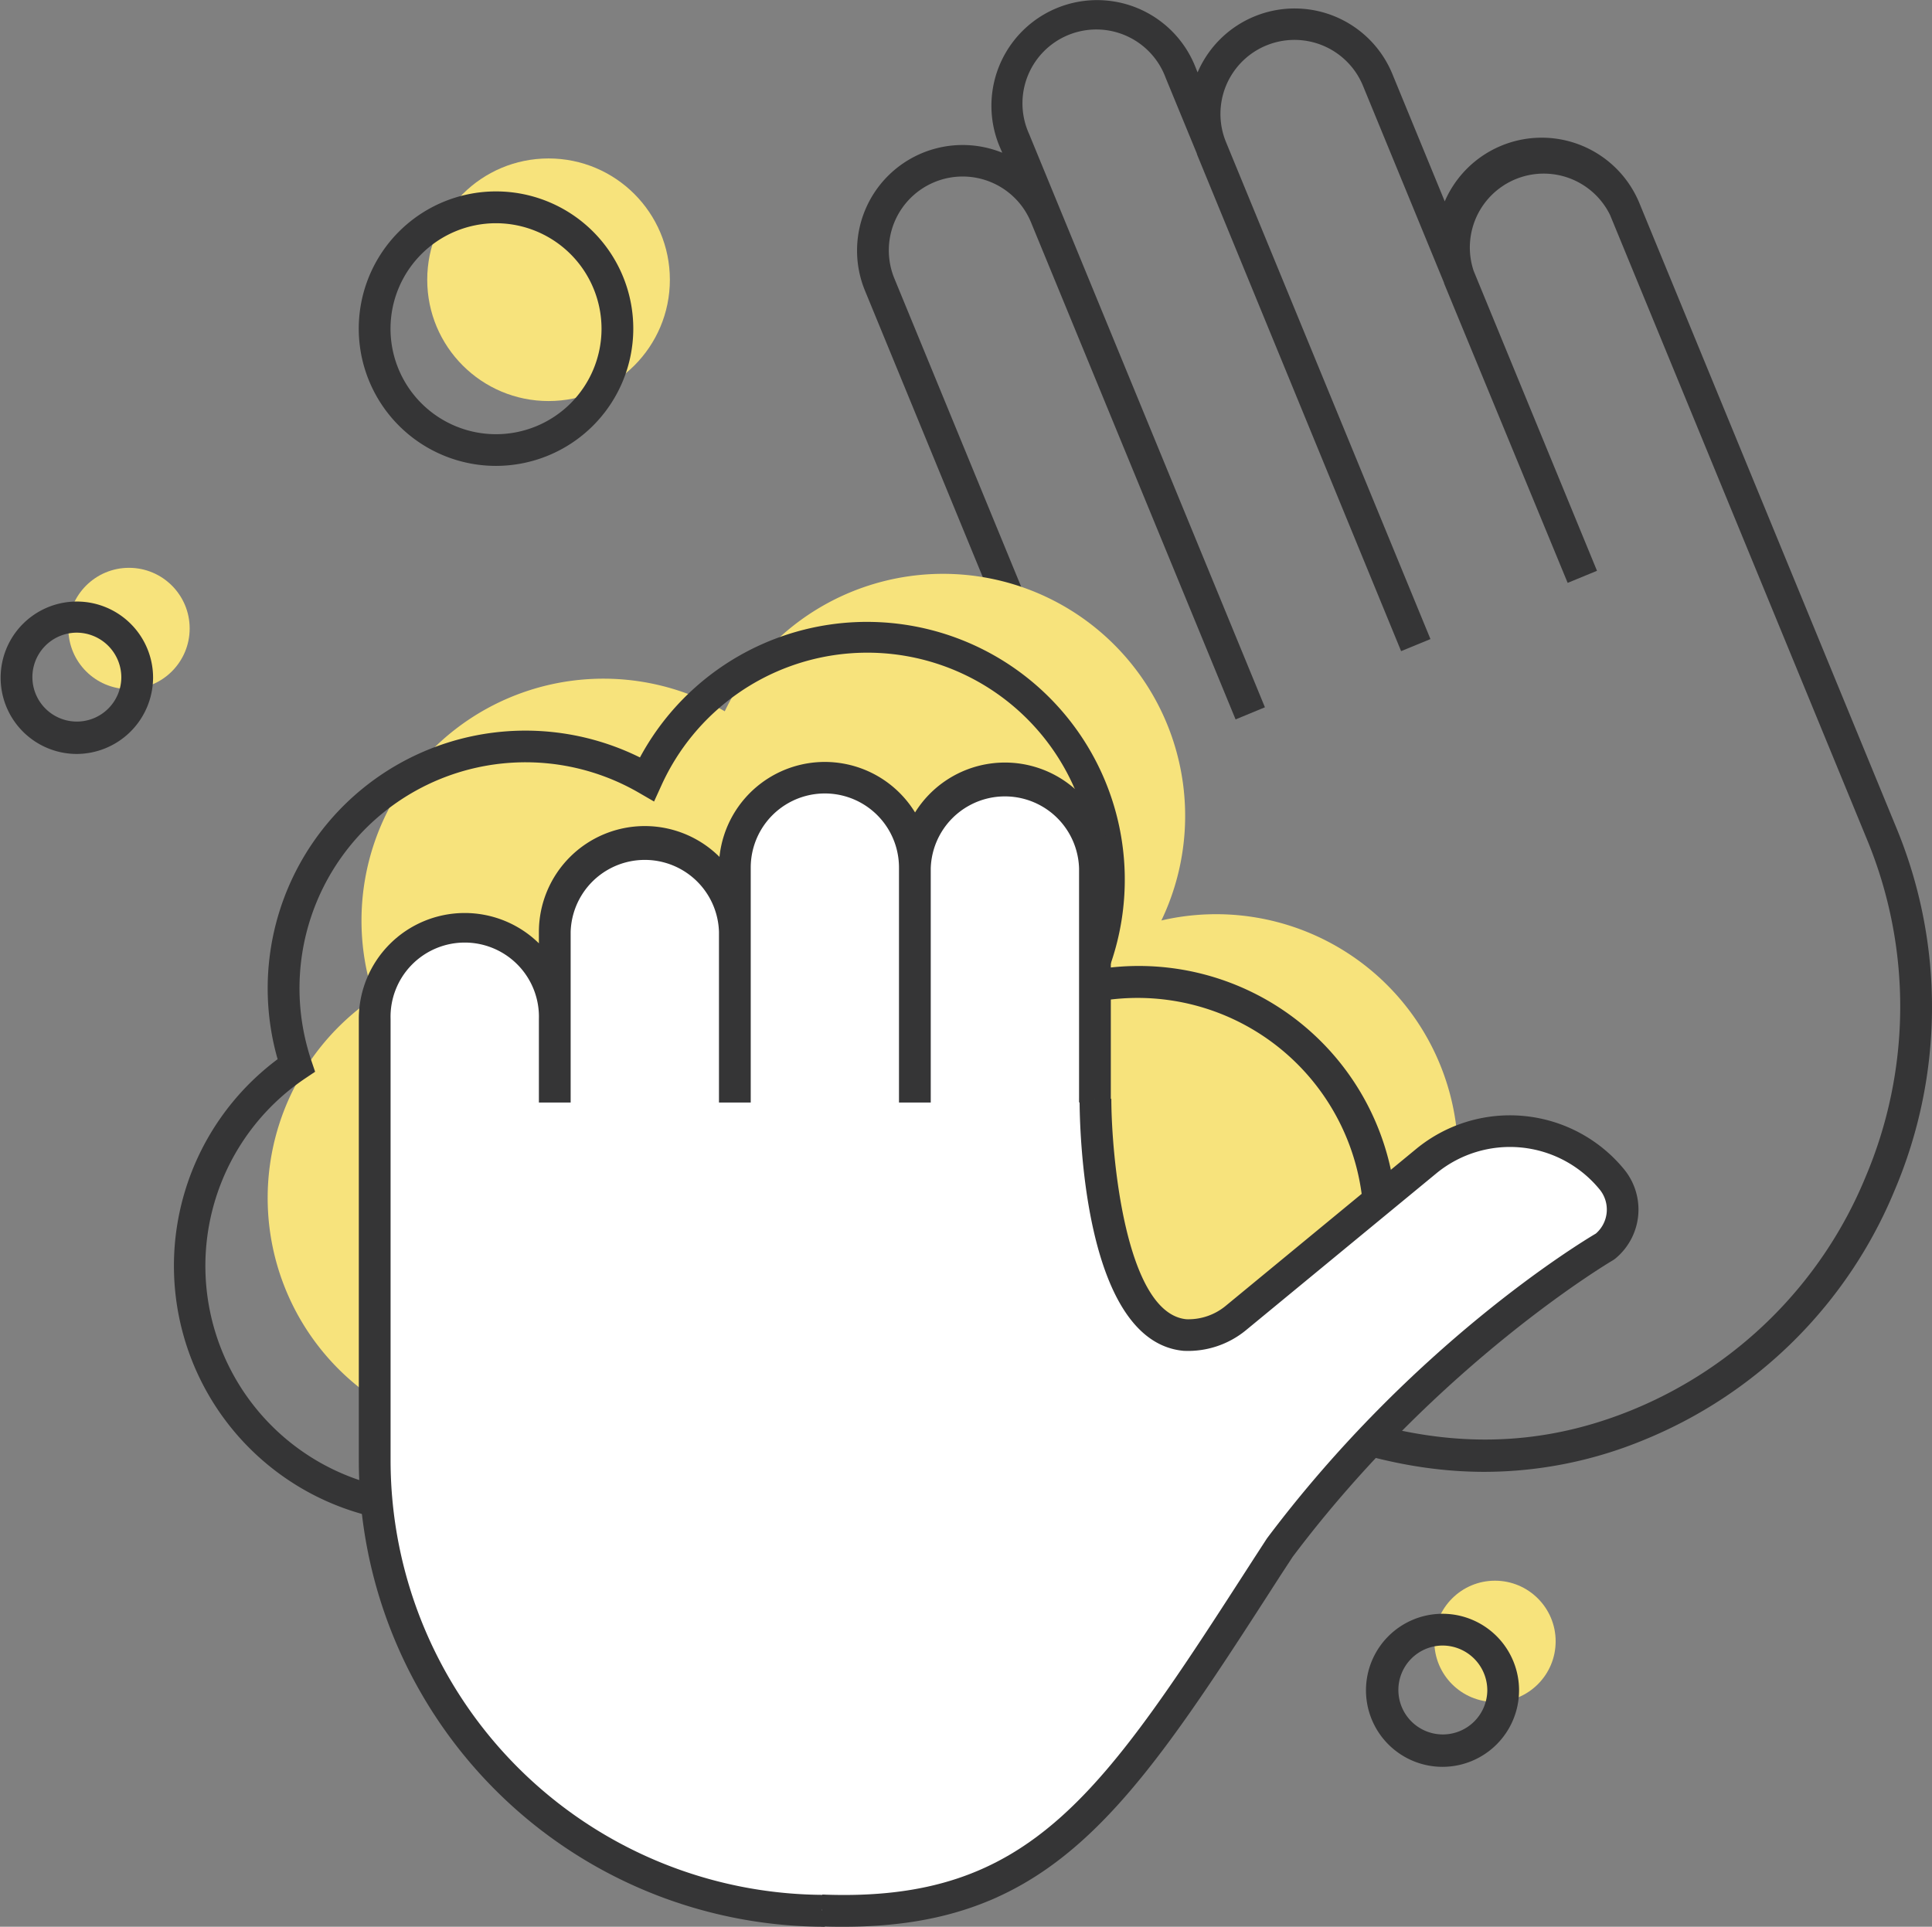 <svg id="Capa_1" data-name="Capa 1" xmlns="http://www.w3.org/2000/svg" viewBox="0 0 304.16 303.39"><rect x="0" y="0" width="304.16" height="303.39" fill="#808080" stroke="none"/><defs><style>.cls-1{fill:#353536;}.cls-2{fill:#f7e37c;}.cls-3{fill:#fff;}</style></defs><title>coronavirus</title><path class="cls-1" d="M233.68,231.76c-25.28,0-48.25-14.93-72.22-30.51l-3.76-2.45c-36-23.36-60.09-36.91-60.33-37l-.47-.27-.33-.44c-.18-.25-.31-.41-.4-.52a2.56,2.56,0,0,1,1.93-4.36h0c.4,0,3.26-.31,9.29-8.47l-2-2.79,18.32-13.62-5.8,9.56a49.67,49.67,0,0,1,10.5.2c9.13,1.11,16.66,4.38,20.43,8.83l10.11,2.17.43.23c8.69,4.82,14.08,6.53,16,5.07a8.27,8.27,0,0,0,2.68-9.75L136.18,45.78a16.62,16.62,0,0,1,21.61-21.73L157.34,23A16.63,16.63,0,0,1,188.1,10.31l.44,1.09a16.63,16.63,0,0,1,30.66.24l8.25,20.07A16.63,16.63,0,0,1,258.1,32l40.5,98.47a73.76,73.76,0,0,1-.32,56.95,72.19,72.19,0,0,1-39.53,39.34A65.86,65.86,0,0,1,233.68,231.76ZM103.16,159.31c7.83,4.52,28.84,16.87,57.26,35.3l3.77,2.44c30.51,19.84,59.33,38.58,92.68,25a67.25,67.25,0,0,0,36.8-36.65,68.75,68.75,0,0,0,.3-53.11L253.48,33.86A11.63,11.63,0,0,0,232,42.65l19.42,47.23-4.62,1.9L227.34,44.61a.19.19,0,0,0,0-.07l-12.75-31A11.63,11.63,0,0,0,193,22.34l32.2,78.29-4.62,1.9L188.44,24.29l0-.07-4.94-12A11.63,11.63,0,1,0,162,21.06l37.14,90.31-4.62,1.91L162.31,35a11.63,11.63,0,0,0-15.18-6.33,11.63,11.63,0,0,0-6.33,15.17l41.87,101.81a13.27,13.27,0,0,1-4.3,15.66c-5.42,4.08-15.59-1.46-21.21-4.57l-11.2-2.4-.56-.77c-4.68-6.44-20.64-9.54-31-7.2Q108.14,155.91,103.16,159.31Z"/><path class="cls-2" d="M114.1,112a38.09,38.09,0,0,0-55.78,43.22c.18.63.37,1.25.58,1.86a38.09,38.09,0,0,0,26.39,69.31l.09.37a38.08,38.08,0,0,0,47,26.4c.91-.25,1.8-.55,2.67-.86a38.09,38.09,0,0,0,66.79-33.61,38.09,38.09,0,0,0-19-73.75A38.09,38.09,0,1,0,114.1,112Z"/><path class="cls-1" d="M152.77,280.26a40.41,40.41,0,0,1-30.87-14.35l-1.15.34a40.57,40.57,0,0,1-49.53-26.47,40.59,40.59,0,0,1-27.51-73l-.06-.2a40.58,40.58,0,0,1,57.1-47.31,40.59,40.59,0,0,1,73.89,33.1,40.59,40.59,0,0,1,17.89,78.69,40.69,40.69,0,0,1-39.76,49.21ZM123.6,260l1.12,1.43a35.59,35.59,0,0,0,62.41-31.39l-.68-2.41,2.41-.68a35.59,35.59,0,0,0-17.78-68.9l-5.22,1.24,2.41-4.8a35.59,35.59,0,1,0-64.16-30.78l-1.14,2.5-2.38-1.38a35.59,35.59,0,0,0-52.12,40.39c.16.59.34,1.17.53,1.74l.61,1.8L48,169.84A35.59,35.59,0,0,0,72.69,234.6l2.19-.3.65,2.48a35.64,35.64,0,0,0,43.87,24.66c.76-.22,1.55-.47,2.49-.81Z"/><circle class="cls-2" cx="86.36" cy="44.05" r="19.1"/><path class="cls-1" d="M78.1,73.36a21.61,21.61,0,1,1,21.6-21.6A21.63,21.63,0,0,1,78.1,73.36Zm0-38.21A16.61,16.61,0,1,0,94.7,51.76,16.63,16.63,0,0,0,78.1,35.15Z"/><circle class="cls-2" cx="235.36" cy="258.45" r="9.55"/><path class="cls-1" d="M227.1,278.21a12.05,12.05,0,1,1,12.05-12A12.06,12.06,0,0,1,227.1,278.21Zm0-19.1a7,7,0,1,0,7.05,7.05A7.06,7.06,0,0,0,227.1,259.11Z"/><circle class="cls-2" cx="20.31" cy="98.96" r="9.55"/><path class="cls-1" d="M12.05,118.72a12,12,0,1,1,12.05-12A12.07,12.07,0,0,1,12.05,118.72Zm0-19.1a7,7,0,1,0,7.05,7A7.05,7.05,0,0,0,12.05,99.62Z"/><path class="cls-3" d="M172.38,173.58s0-11.48,0,0V136.74a14.17,14.17,0,0,0-14.17-14.17h0A14.17,14.17,0,0,0,144,136.74v-.1a14.16,14.16,0,0,0-14.17-14.17h0a14.16,14.16,0,0,0-14.17,14.17v10.1a14.17,14.17,0,0,0-14.18-14.17h0a14.17,14.17,0,0,0-14.17,14.17v13.7a14.18,14.18,0,0,0-14.17-14.18h0A14.18,14.18,0,0,0,59,160.44V230a70.87,70.87,0,0,0,70.87,70.87"/><path class="cls-1" d="M129.86,303.39A73.45,73.45,0,0,1,56.49,230V160.44a16.67,16.67,0,0,1,28.35-11.9v-1.8a16.67,16.67,0,0,1,28.43-11.81,16.67,16.67,0,0,1,30.79-7,16.67,16.67,0,0,1,30.82,8.82v36.84h-5V136.74a11.68,11.68,0,0,0-23.35,0v36.87h-5v-37a11.67,11.67,0,0,0-23.34,0v37h-5V146.74a11.68,11.68,0,0,0-23.35,0v26.87h-5V160.44a11.68,11.68,0,1,0-23.35,0V230a68.45,68.45,0,0,0,68.37,68.37Z"/><path class="cls-3" d="M172.39,173s0,36,14.15,37.2h0a11.78,11.78,0,0,0,8-2.68l30-24.72a20.71,20.71,0,0,1,29.16,2.84h0a7.52,7.52,0,0,1-1,10.6S225,212.37,201.43,243.7c-25.77,40-36.74,58.48-72.06,57.12"/><path class="cls-1" d="M132.84,303.39c-1.17,0-2.35,0-3.57-.07l.19-5c33,1.29,44-15.75,68-53l2-3.08c22.78-30.35,49-46.36,51.78-48a5,5,0,0,0,.55-7,18.24,18.24,0,0,0-25.64-2.5l-30,24.72a14.34,14.34,0,0,1-9.64,3.25h-.12c-16-1.4-16.43-35.78-16.43-39.69h5c0,8.72,2.19,33.77,11.81,34.71a9.22,9.22,0,0,0,6.2-2.11l30-24.72a23.24,23.24,0,0,1,32.68,3.18,10,10,0,0,1-1.37,14.12l-.33.23c-.27.16-27.53,16.23-50.44,46.71L201.64,248C178.17,284.46,166,303.39,132.84,303.39Z"/></svg>